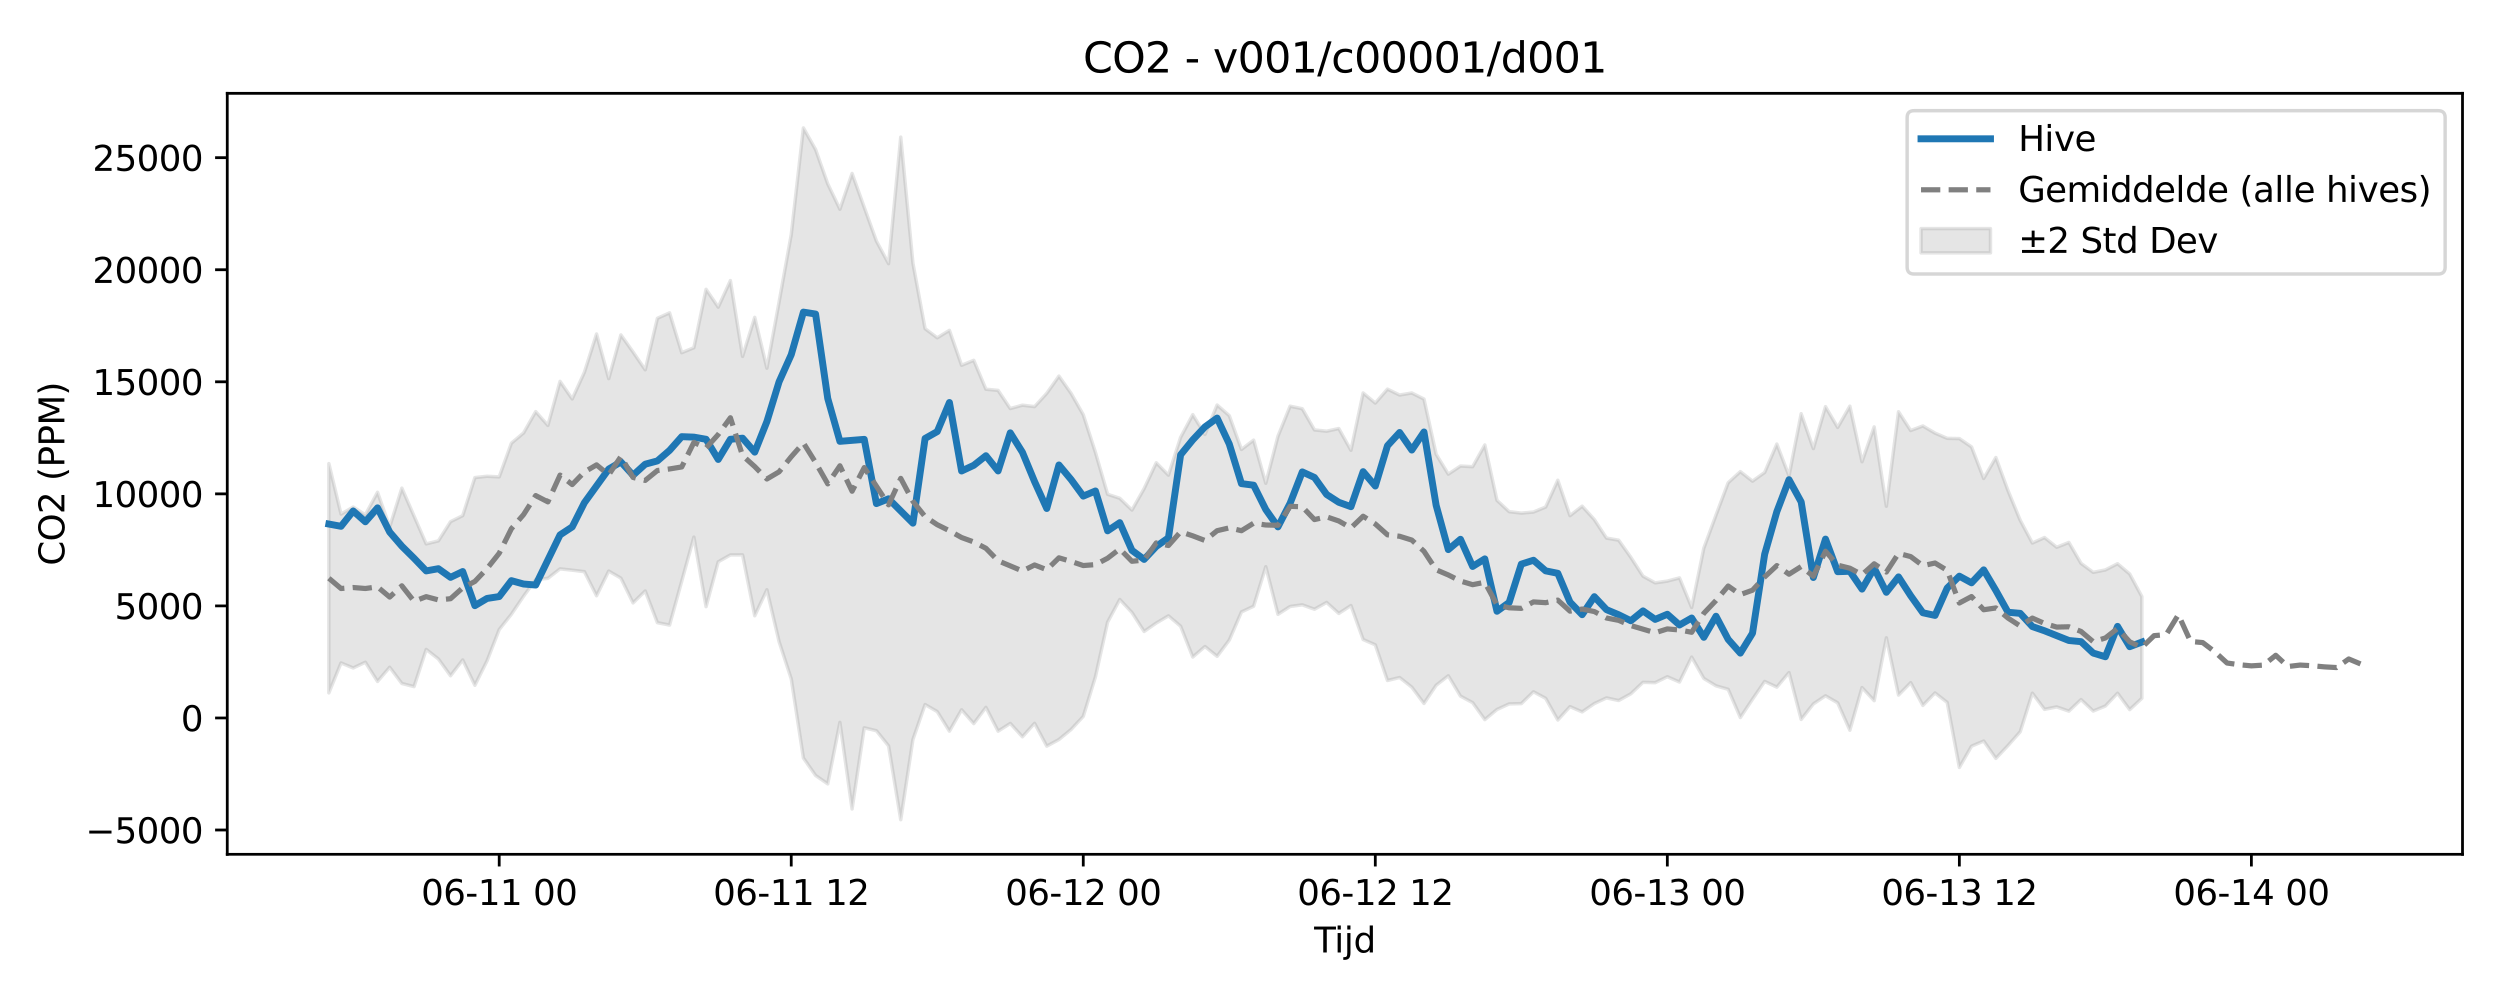 <?xml version="1.0" encoding="utf-8" standalone="no"?>
<!DOCTYPE svg PUBLIC "-//W3C//DTD SVG 1.1//EN"
  "http://www.w3.org/Graphics/SVG/1.1/DTD/svg11.dtd">
<svg xmlns:xlink="http://www.w3.org/1999/xlink" width="720pt" height="288pt" viewBox="0 0 720 288" xmlns="http://www.w3.org/2000/svg" version="1.1">
 <defs>
  <style type="text/css">*{stroke-linejoin: round; stroke-linecap: butt}</style>
 </defs>
 <g id="figure_1">
  <g id="patch_1">
   <path d="M 0 288 
L 720 288 
L 720 0 
L 0 0 
z
" style="fill: #ffffff"/>
  </g>
  <g id="axes_1">
   <g id="patch_2">
    <path d="M 65.45 246.04 
L 709.2 246.04 
L 709.2 26.88 
L 65.45 26.88 
z
" style="fill: #ffffff"/>
   </g>
   <g id="FillBetweenPolyCollection_1">
    <defs>
     <path id="m3bf4a31358" d="M 94.711 -154.491 
L 94.711 -88.442 
L 98.216 -97.076 
L 101.72 -95.622 
L 105.224 -97.276 
L 108.729 -91.741 
L 112.233 -95.83 
L 115.737 -91.153 
L 119.242 -90.254 
L 122.746 -100.965 
L 126.251 -98.223 
L 129.755 -93.38 
L 133.259 -97.934 
L 136.764 -90.638 
L 140.268 -97.667 
L 143.772 -106.684 
L 147.277 -111.089 
L 150.781 -116.275 
L 154.285 -121.079 
L 157.79 -121.437 
L 161.294 -124.173 
L 164.798 -123.781 
L 168.303 -123.364 
L 171.807 -116.416 
L 175.312 -123.534 
L 178.816 -121.498 
L 182.32 -114.367 
L 185.825 -117.801 
L 189.329 -108.666 
L 192.833 -107.972 
L 196.338 -120.616 
L 199.842 -133.316 
L 203.346 -113.282 
L 206.851 -126.2 
L 210.355 -128.179 
L 213.859 -128.191 
L 217.364 -110.651 
L 220.868 -118.142 
L 224.372 -103.223 
L 227.877 -92.496 
L 231.381 -69.696 
L 234.886 -64.666 
L 238.39 -62.239 
L 241.894 -79.957 
L 245.399 -55.011 
L 248.903 -78.392 
L 252.407 -77.546 
L 255.912 -73.177 
L 259.416 -51.922 
L 262.92 -75.005 
L 266.425 -85.092 
L 269.929 -83.055 
L 273.433 -77.421 
L 276.938 -83.582 
L 280.442 -79.598 
L 283.947 -84.281 
L 287.451 -77.422 
L 290.955 -79.65 
L 294.46 -75.801 
L 297.964 -79.687 
L 301.468 -73.108 
L 304.973 -75.015 
L 308.477 -77.904 
L 311.981 -81.676 
L 315.486 -93.076 
L 318.99 -108.819 
L 322.494 -115.348 
L 325.999 -111.6 
L 329.503 -106.134 
L 333.007 -108.563 
L 336.512 -110.634 
L 340.016 -107.655 
L 343.521 -98.771 
L 347.025 -101.799 
L 350.529 -98.973 
L 354.034 -103.654 
L 357.538 -111.756 
L 361.042 -113.401 
L 364.547 -124.785 
L 368.051 -111.068 
L 371.555 -113.334 
L 375.06 -113.804 
L 378.564 -112.538 
L 382.068 -114.497 
L 385.573 -111.329 
L 389.077 -113.607 
L 392.582 -103.821 
L 396.086 -102.284 
L 399.59 -92.008 
L 403.095 -92.876 
L 406.599 -90.093 
L 410.103 -85.402 
L 413.608 -90.636 
L 417.112 -93.378 
L 420.616 -87.522 
L 424.121 -85.632 
L 427.625 -80.746 
L 431.129 -83.663 
L 434.634 -85.271 
L 438.138 -85.357 
L 441.643 -88.766 
L 445.147 -86.881 
L 448.651 -80.635 
L 452.156 -84.491 
L 455.66 -82.972 
L 459.164 -85.366 
L 462.669 -87 
L 466.173 -86.248 
L 469.677 -88.186 
L 473.182 -91.486 
L 476.686 -91.389 
L 480.19 -93.098 
L 483.695 -91.574 
L 487.199 -98.756 
L 490.703 -92.606 
L 494.208 -90.483 
L 497.712 -89.475 
L 501.217 -81.348 
L 504.721 -86.618 
L 508.225 -91.746 
L 511.73 -90.106 
L 515.234 -94.311 
L 518.738 -80.805 
L 522.243 -85.263 
L 525.747 -87.609 
L 529.251 -85.578 
L 532.756 -77.693 
L 536.26 -89.977 
L 539.764 -86.204 
L 543.269 -104.304 
L 546.773 -87.82 
L 550.278 -91.394 
L 553.782 -84.835 
L 557.286 -88.432 
L 560.791 -85.7 
L 564.295 -66.972 
L 567.799 -73.099 
L 571.304 -74.588 
L 574.808 -69.575 
L 578.312 -73.289 
L 581.817 -77.248 
L 585.321 -88.371 
L 588.825 -83.703 
L 592.33 -84.409 
L 595.834 -83.189 
L 599.338 -86.527 
L 602.843 -83.218 
L 606.347 -84.656 
L 609.852 -88.35 
L 613.356 -83.623 
L 616.86 -86.891 
L 616.86 -116.184 
L 616.86 -116.184 
L 613.356 -122.692 
L 609.852 -125.651 
L 606.347 -123.862 
L 602.843 -123.166 
L 599.338 -125.756 
L 595.834 -131.785 
L 592.33 -130.392 
L 588.825 -133.187 
L 585.321 -131.608 
L 581.817 -138.177 
L 578.312 -146.69 
L 574.808 -156.242 
L 571.304 -150.199 
L 567.799 -159.289 
L 564.295 -161.694 
L 560.791 -161.756 
L 557.286 -163.275 
L 553.782 -165.325 
L 550.278 -164.01 
L 546.773 -169.422 
L 543.269 -142.202 
L 539.764 -165.053 
L 536.26 -155.017 
L 532.756 -171.021 
L 529.251 -164.895 
L 525.747 -170.874 
L 522.243 -158.816 
L 518.738 -168.862 
L 515.234 -150.949 
L 511.73 -160.112 
L 508.225 -151.943 
L 504.721 -149.424 
L 501.217 -152.175 
L 497.712 -148.973 
L 494.208 -139.644 
L 490.703 -130.139 
L 487.199 -113.05 
L 483.695 -121.568 
L 480.19 -120.645 
L 476.686 -120.138 
L 473.182 -122.066 
L 469.677 -127.492 
L 466.173 -132.432 
L 462.669 -133.031 
L 459.164 -138.377 
L 455.66 -142.223 
L 452.156 -139.486 
L 448.651 -149.693 
L 445.147 -141.977 
L 441.643 -140.536 
L 438.138 -140.228 
L 434.634 -140.643 
L 431.129 -143.904 
L 427.625 -159.85 
L 424.121 -153.591 
L 420.616 -153.787 
L 417.112 -151.448 
L 413.608 -157.179 
L 410.103 -173.07 
L 406.599 -174.824 
L 403.095 -174.232 
L 399.59 -175.935 
L 396.086 -171.914 
L 392.582 -174.825 
L 389.077 -158.313 
L 385.573 -164.585 
L 382.068 -163.812 
L 378.564 -164.189 
L 375.06 -170.283 
L 371.555 -171.023 
L 368.051 -162.359 
L 364.547 -148.821 
L 361.042 -161.242 
L 357.538 -158.556 
L 354.034 -168.297 
L 350.529 -171.347 
L 347.025 -162.874 
L 343.521 -168.583 
L 340.016 -162.036 
L 336.512 -151.157 
L 333.007 -154.72 
L 329.503 -147.27 
L 325.999 -141.106 
L 322.494 -144.491 
L 318.99 -145.648 
L 315.486 -157.707 
L 311.981 -168.566 
L 308.477 -174.713 
L 304.973 -179.682 
L 301.468 -174.726 
L 297.964 -170.892 
L 294.46 -171.31 
L 290.955 -170.341 
L 287.451 -175.572 
L 283.947 -175.903 
L 280.442 -184.232 
L 276.938 -182.8 
L 273.433 -192.86 
L 269.929 -190.712 
L 266.425 -193.347 
L 262.92 -212.213 
L 259.416 -248.52 
L 255.912 -212.056 
L 252.407 -218.574 
L 248.903 -228.282 
L 245.399 -238.042 
L 241.894 -227.746 
L 238.39 -235.054 
L 234.886 -244.946 
L 231.381 -251.158 
L 227.877 -220.424 
L 224.372 -201.003 
L 220.868 -181.959 
L 217.364 -196.606 
L 213.859 -185.353 
L 210.355 -207.194 
L 206.851 -199.543 
L 203.346 -204.684 
L 199.842 -187.857 
L 196.338 -186.425 
L 192.833 -197.906 
L 189.329 -196.319 
L 185.825 -181.488 
L 182.32 -186.629 
L 178.816 -191.543 
L 175.312 -178.943 
L 171.807 -191.816 
L 168.303 -180.768 
L 164.798 -173.107 
L 161.294 -178.162 
L 157.79 -165.482 
L 154.285 -169.464 
L 150.781 -163.301 
L 147.277 -160.363 
L 143.772 -150.656 
L 140.268 -150.837 
L 136.764 -150.455 
L 133.259 -139.494 
L 129.755 -137.759 
L 126.251 -132.231 
L 122.746 -131.363 
L 119.242 -139.393 
L 115.737 -147.418 
L 112.233 -136.262 
L 108.729 -146.226 
L 105.224 -139.749 
L 101.72 -141.965 
L 98.216 -139.939 
L 94.711 -154.491 
z
" style="stroke: #808080; stroke-opacity: 0.2"/>
    </defs>
    <g clip-path="url(#p4a77b7a295)">
     <use xlink:href="#m3bf4a31358" x="0" y="288" style="fill: #808080; fill-opacity: 0.2; stroke: #808080; stroke-opacity: 0.2"/>
    </g>
   </g>
   <g id="matplotlib.axis_1">
    <g id="xtick_1">
     <g id="line2d_1">
      <defs>
       <path id="mb279591eb4" d="M 0 0 
L 0 3.5 
" style="stroke: #000000; stroke-width: 0.8"/>
      </defs>
      <g>
       <use xlink:href="#mb279591eb4" x="143.772" y="246.04" style="stroke: #000000; stroke-width: 0.8"/>
      </g>
     </g>
     <g id="text_1">
      <!-- 06-11 00 -->
      <g transform="translate(121.292 260.638) scale(0.1 -0.1)">
       <defs>
        <path id="DejaVuSans-30" d="M 2034 4250 
Q 1547 4250 1301 3770 
Q 1056 3291 1056 2328 
Q 1056 1369 1301 889 
Q 1547 409 2034 409 
Q 2525 409 2770 889 
Q 3016 1369 3016 2328 
Q 3016 3291 2770 3770 
Q 2525 4250 2034 4250 
z
M 2034 4750 
Q 2819 4750 3233 4129 
Q 3647 3509 3647 2328 
Q 3647 1150 3233 529 
Q 2819 -91 2034 -91 
Q 1250 -91 836 529 
Q 422 1150 422 2328 
Q 422 3509 836 4129 
Q 1250 4750 2034 4750 
z
" transform="scale(0.016)"/>
        <path id="DejaVuSans-36" d="M 2113 2584 
Q 1688 2584 1439 2293 
Q 1191 2003 1191 1497 
Q 1191 994 1439 701 
Q 1688 409 2113 409 
Q 2538 409 2786 701 
Q 3034 994 3034 1497 
Q 3034 2003 2786 2293 
Q 2538 2584 2113 2584 
z
M 3366 4563 
L 3366 3988 
Q 3128 4100 2886 4159 
Q 2644 4219 2406 4219 
Q 1781 4219 1451 3797 
Q 1122 3375 1075 2522 
Q 1259 2794 1537 2939 
Q 1816 3084 2150 3084 
Q 2853 3084 3261 2657 
Q 3669 2231 3669 1497 
Q 3669 778 3244 343 
Q 2819 -91 2113 -91 
Q 1303 -91 875 529 
Q 447 1150 447 2328 
Q 447 3434 972 4092 
Q 1497 4750 2381 4750 
Q 2619 4750 2861 4703 
Q 3103 4656 3366 4563 
z
" transform="scale(0.016)"/>
        <path id="DejaVuSans-2d" d="M 313 2009 
L 1997 2009 
L 1997 1497 
L 313 1497 
L 313 2009 
z
" transform="scale(0.016)"/>
        <path id="DejaVuSans-31" d="M 794 531 
L 1825 531 
L 1825 4091 
L 703 3866 
L 703 4441 
L 1819 4666 
L 2450 4666 
L 2450 531 
L 3481 531 
L 3481 0 
L 794 0 
L 794 531 
z
" transform="scale(0.016)"/>
        <path id="DejaVuSans-20" transform="scale(0.016)"/>
       </defs>
       <use xlink:href="#DejaVuSans-30"/>
       <use xlink:href="#DejaVuSans-36" transform="translate(63.623 0)"/>
       <use xlink:href="#DejaVuSans-2d" transform="translate(127.246 0)"/>
       <use xlink:href="#DejaVuSans-31" transform="translate(163.33 0)"/>
       <use xlink:href="#DejaVuSans-31" transform="translate(226.953 0)"/>
       <use xlink:href="#DejaVuSans-20" transform="translate(290.576 0)"/>
       <use xlink:href="#DejaVuSans-30" transform="translate(322.363 0)"/>
       <use xlink:href="#DejaVuSans-30" transform="translate(385.986 0)"/>
      </g>
     </g>
    </g>
    <g id="xtick_2">
     <g id="line2d_2">
      <g>
       <use xlink:href="#mb279591eb4" x="227.877" y="246.04" style="stroke: #000000; stroke-width: 0.8"/>
      </g>
     </g>
     <g id="text_2">
      <!-- 06-11 12 -->
      <g transform="translate(205.396 260.638) scale(0.1 -0.1)">
       <defs>
        <path id="DejaVuSans-32" d="M 1228 531 
L 3431 531 
L 3431 0 
L 469 0 
L 469 531 
Q 828 903 1448 1529 
Q 2069 2156 2228 2338 
Q 2531 2678 2651 2914 
Q 2772 3150 2772 3378 
Q 2772 3750 2511 3984 
Q 2250 4219 1831 4219 
Q 1534 4219 1204 4116 
Q 875 4013 500 3803 
L 500 4441 
Q 881 4594 1212 4672 
Q 1544 4750 1819 4750 
Q 2544 4750 2975 4387 
Q 3406 4025 3406 3419 
Q 3406 3131 3298 2873 
Q 3191 2616 2906 2266 
Q 2828 2175 2409 1742 
Q 1991 1309 1228 531 
z
" transform="scale(0.016)"/>
       </defs>
       <use xlink:href="#DejaVuSans-30"/>
       <use xlink:href="#DejaVuSans-36" transform="translate(63.623 0)"/>
       <use xlink:href="#DejaVuSans-2d" transform="translate(127.246 0)"/>
       <use xlink:href="#DejaVuSans-31" transform="translate(163.33 0)"/>
       <use xlink:href="#DejaVuSans-31" transform="translate(226.953 0)"/>
       <use xlink:href="#DejaVuSans-20" transform="translate(290.576 0)"/>
       <use xlink:href="#DejaVuSans-31" transform="translate(322.363 0)"/>
       <use xlink:href="#DejaVuSans-32" transform="translate(385.986 0)"/>
      </g>
     </g>
    </g>
    <g id="xtick_3">
     <g id="line2d_3">
      <g>
       <use xlink:href="#mb279591eb4" x="311.981" y="246.04" style="stroke: #000000; stroke-width: 0.8"/>
      </g>
     </g>
     <g id="text_3">
      <!-- 06-12 00 -->
      <g transform="translate(289.501 260.638) scale(0.1 -0.1)">
       <use xlink:href="#DejaVuSans-30"/>
       <use xlink:href="#DejaVuSans-36" transform="translate(63.623 0)"/>
       <use xlink:href="#DejaVuSans-2d" transform="translate(127.246 0)"/>
       <use xlink:href="#DejaVuSans-31" transform="translate(163.33 0)"/>
       <use xlink:href="#DejaVuSans-32" transform="translate(226.953 0)"/>
       <use xlink:href="#DejaVuSans-20" transform="translate(290.576 0)"/>
       <use xlink:href="#DejaVuSans-30" transform="translate(322.363 0)"/>
       <use xlink:href="#DejaVuSans-30" transform="translate(385.986 0)"/>
      </g>
     </g>
    </g>
    <g id="xtick_4">
     <g id="line2d_4">
      <g>
       <use xlink:href="#mb279591eb4" x="396.086" y="246.04" style="stroke: #000000; stroke-width: 0.8"/>
      </g>
     </g>
     <g id="text_4">
      <!-- 06-12 12 -->
      <g transform="translate(373.605 260.638) scale(0.1 -0.1)">
       <use xlink:href="#DejaVuSans-30"/>
       <use xlink:href="#DejaVuSans-36" transform="translate(63.623 0)"/>
       <use xlink:href="#DejaVuSans-2d" transform="translate(127.246 0)"/>
       <use xlink:href="#DejaVuSans-31" transform="translate(163.33 0)"/>
       <use xlink:href="#DejaVuSans-32" transform="translate(226.953 0)"/>
       <use xlink:href="#DejaVuSans-20" transform="translate(290.576 0)"/>
       <use xlink:href="#DejaVuSans-31" transform="translate(322.363 0)"/>
       <use xlink:href="#DejaVuSans-32" transform="translate(385.986 0)"/>
      </g>
     </g>
    </g>
    <g id="xtick_5">
     <g id="line2d_5">
      <g>
       <use xlink:href="#mb279591eb4" x="480.19" y="246.04" style="stroke: #000000; stroke-width: 0.8"/>
      </g>
     </g>
     <g id="text_5">
      <!-- 06-13 00 -->
      <g transform="translate(457.71 260.638) scale(0.1 -0.1)">
       <defs>
        <path id="DejaVuSans-33" d="M 2597 2516 
Q 3050 2419 3304 2112 
Q 3559 1806 3559 1356 
Q 3559 666 3084 287 
Q 2609 -91 1734 -91 
Q 1441 -91 1130 -33 
Q 819 25 488 141 
L 488 750 
Q 750 597 1062 519 
Q 1375 441 1716 441 
Q 2309 441 2620 675 
Q 2931 909 2931 1356 
Q 2931 1769 2642 2001 
Q 2353 2234 1838 2234 
L 1294 2234 
L 1294 2753 
L 1863 2753 
Q 2328 2753 2575 2939 
Q 2822 3125 2822 3475 
Q 2822 3834 2567 4026 
Q 2313 4219 1838 4219 
Q 1578 4219 1281 4162 
Q 984 4106 628 3988 
L 628 4550 
Q 988 4650 1302 4700 
Q 1616 4750 1894 4750 
Q 2613 4750 3031 4423 
Q 3450 4097 3450 3541 
Q 3450 3153 3228 2886 
Q 3006 2619 2597 2516 
z
" transform="scale(0.016)"/>
       </defs>
       <use xlink:href="#DejaVuSans-30"/>
       <use xlink:href="#DejaVuSans-36" transform="translate(63.623 0)"/>
       <use xlink:href="#DejaVuSans-2d" transform="translate(127.246 0)"/>
       <use xlink:href="#DejaVuSans-31" transform="translate(163.33 0)"/>
       <use xlink:href="#DejaVuSans-33" transform="translate(226.953 0)"/>
       <use xlink:href="#DejaVuSans-20" transform="translate(290.576 0)"/>
       <use xlink:href="#DejaVuSans-30" transform="translate(322.363 0)"/>
       <use xlink:href="#DejaVuSans-30" transform="translate(385.986 0)"/>
      </g>
     </g>
    </g>
    <g id="xtick_6">
     <g id="line2d_6">
      <g>
       <use xlink:href="#mb279591eb4" x="564.295" y="246.04" style="stroke: #000000; stroke-width: 0.8"/>
      </g>
     </g>
     <g id="text_6">
      <!-- 06-13 12 -->
      <g transform="translate(541.814 260.638) scale(0.1 -0.1)">
       <use xlink:href="#DejaVuSans-30"/>
       <use xlink:href="#DejaVuSans-36" transform="translate(63.623 0)"/>
       <use xlink:href="#DejaVuSans-2d" transform="translate(127.246 0)"/>
       <use xlink:href="#DejaVuSans-31" transform="translate(163.33 0)"/>
       <use xlink:href="#DejaVuSans-33" transform="translate(226.953 0)"/>
       <use xlink:href="#DejaVuSans-20" transform="translate(290.576 0)"/>
       <use xlink:href="#DejaVuSans-31" transform="translate(322.363 0)"/>
       <use xlink:href="#DejaVuSans-32" transform="translate(385.986 0)"/>
      </g>
     </g>
    </g>
    <g id="xtick_7">
     <g id="line2d_7">
      <g>
       <use xlink:href="#mb279591eb4" x="648.399" y="246.04" style="stroke: #000000; stroke-width: 0.8"/>
      </g>
     </g>
     <g id="text_7">
      <!-- 06-14 00 -->
      <g transform="translate(625.919 260.638) scale(0.1 -0.1)">
       <defs>
        <path id="DejaVuSans-34" d="M 2419 4116 
L 825 1625 
L 2419 1625 
L 2419 4116 
z
M 2253 4666 
L 3047 4666 
L 3047 1625 
L 3713 1625 
L 3713 1100 
L 3047 1100 
L 3047 0 
L 2419 0 
L 2419 1100 
L 313 1100 
L 313 1709 
L 2253 4666 
z
" transform="scale(0.016)"/>
       </defs>
       <use xlink:href="#DejaVuSans-30"/>
       <use xlink:href="#DejaVuSans-36" transform="translate(63.623 0)"/>
       <use xlink:href="#DejaVuSans-2d" transform="translate(127.246 0)"/>
       <use xlink:href="#DejaVuSans-31" transform="translate(163.33 0)"/>
       <use xlink:href="#DejaVuSans-34" transform="translate(226.953 0)"/>
       <use xlink:href="#DejaVuSans-20" transform="translate(290.576 0)"/>
       <use xlink:href="#DejaVuSans-30" transform="translate(322.363 0)"/>
       <use xlink:href="#DejaVuSans-30" transform="translate(385.986 0)"/>
      </g>
     </g>
    </g>
    <g id="text_8">
     <!-- Tijd -->
     <g transform="translate(378.475 274.317) scale(0.1 -0.1)">
      <defs>
       <path id="DejaVuSans-54" d="M -19 4666 
L 3928 4666 
L 3928 4134 
L 2272 4134 
L 2272 0 
L 1638 0 
L 1638 4134 
L -19 4134 
L -19 4666 
z
" transform="scale(0.016)"/>
       <path id="DejaVuSans-69" d="M 603 3500 
L 1178 3500 
L 1178 0 
L 603 0 
L 603 3500 
z
M 603 4863 
L 1178 4863 
L 1178 4134 
L 603 4134 
L 603 4863 
z
" transform="scale(0.016)"/>
       <path id="DejaVuSans-6a" d="M 603 3500 
L 1178 3500 
L 1178 -63 
Q 1178 -731 923 -1031 
Q 669 -1331 103 -1331 
L -116 -1331 
L -116 -844 
L 38 -844 
Q 366 -844 484 -692 
Q 603 -541 603 -63 
L 603 3500 
z
M 603 4863 
L 1178 4863 
L 1178 4134 
L 603 4134 
L 603 4863 
z
" transform="scale(0.016)"/>
       <path id="DejaVuSans-64" d="M 2906 2969 
L 2906 4863 
L 3481 4863 
L 3481 0 
L 2906 0 
L 2906 525 
Q 2725 213 2448 61 
Q 2172 -91 1784 -91 
Q 1150 -91 751 415 
Q 353 922 353 1747 
Q 353 2572 751 3078 
Q 1150 3584 1784 3584 
Q 2172 3584 2448 3432 
Q 2725 3281 2906 2969 
z
M 947 1747 
Q 947 1113 1208 752 
Q 1469 391 1925 391 
Q 2381 391 2643 752 
Q 2906 1113 2906 1747 
Q 2906 2381 2643 2742 
Q 2381 3103 1925 3103 
Q 1469 3103 1208 2742 
Q 947 2381 947 1747 
z
" transform="scale(0.016)"/>
      </defs>
      <use xlink:href="#DejaVuSans-54"/>
      <use xlink:href="#DejaVuSans-69" transform="translate(57.959 0)"/>
      <use xlink:href="#DejaVuSans-6a" transform="translate(85.742 0)"/>
      <use xlink:href="#DejaVuSans-64" transform="translate(113.525 0)"/>
     </g>
    </g>
   </g>
   <g id="matplotlib.axis_2">
    <g id="ytick_1">
     <g id="line2d_8">
      <defs>
       <path id="m95082c612e" d="M 0 0 
L -3.5 0 
" style="stroke: #000000; stroke-width: 0.8"/>
      </defs>
      <g>
       <use xlink:href="#m95082c612e" x="65.45" y="239.047" style="stroke: #000000; stroke-width: 0.8"/>
      </g>
     </g>
     <g id="text_9">
      <!-- −5000 -->
      <g transform="translate(24.62 242.846) scale(0.1 -0.1)">
       <defs>
        <path id="DejaVuSans-2212" d="M 678 2272 
L 4684 2272 
L 4684 1741 
L 678 1741 
L 678 2272 
z
" transform="scale(0.016)"/>
        <path id="DejaVuSans-35" d="M 691 4666 
L 3169 4666 
L 3169 4134 
L 1269 4134 
L 1269 2991 
Q 1406 3038 1543 3061 
Q 1681 3084 1819 3084 
Q 2600 3084 3056 2656 
Q 3513 2228 3513 1497 
Q 3513 744 3044 326 
Q 2575 -91 1722 -91 
Q 1428 -91 1123 -41 
Q 819 9 494 109 
L 494 744 
Q 775 591 1075 516 
Q 1375 441 1709 441 
Q 2250 441 2565 725 
Q 2881 1009 2881 1497 
Q 2881 1984 2565 2268 
Q 2250 2553 1709 2553 
Q 1456 2553 1204 2497 
Q 953 2441 691 2322 
L 691 4666 
z
" transform="scale(0.016)"/>
       </defs>
       <use xlink:href="#DejaVuSans-2212"/>
       <use xlink:href="#DejaVuSans-35" transform="translate(83.789 0)"/>
       <use xlink:href="#DejaVuSans-30" transform="translate(147.412 0)"/>
       <use xlink:href="#DejaVuSans-30" transform="translate(211.035 0)"/>
       <use xlink:href="#DejaVuSans-30" transform="translate(274.658 0)"/>
      </g>
     </g>
    </g>
    <g id="ytick_2">
     <g id="line2d_9">
      <g>
       <use xlink:href="#m95082c612e" x="65.45" y="206.774" style="stroke: #000000; stroke-width: 0.8"/>
      </g>
     </g>
     <g id="text_10">
      <!-- 0 -->
      <g transform="translate(52.087 210.573) scale(0.1 -0.1)">
       <use xlink:href="#DejaVuSans-30"/>
      </g>
     </g>
    </g>
    <g id="ytick_3">
     <g id="line2d_10">
      <g>
       <use xlink:href="#m95082c612e" x="65.45" y="174.5" style="stroke: #000000; stroke-width: 0.8"/>
      </g>
     </g>
     <g id="text_11">
      <!-- 5000 -->
      <g transform="translate(33 178.299) scale(0.1 -0.1)">
       <use xlink:href="#DejaVuSans-35"/>
       <use xlink:href="#DejaVuSans-30" transform="translate(63.623 0)"/>
       <use xlink:href="#DejaVuSans-30" transform="translate(127.246 0)"/>
       <use xlink:href="#DejaVuSans-30" transform="translate(190.869 0)"/>
      </g>
     </g>
    </g>
    <g id="ytick_4">
     <g id="line2d_11">
      <g>
       <use xlink:href="#m95082c612e" x="65.45" y="142.227" style="stroke: #000000; stroke-width: 0.8"/>
      </g>
     </g>
     <g id="text_12">
      <!-- 10000 -->
      <g transform="translate(26.637 146.026) scale(0.1 -0.1)">
       <use xlink:href="#DejaVuSans-31"/>
       <use xlink:href="#DejaVuSans-30" transform="translate(63.623 0)"/>
       <use xlink:href="#DejaVuSans-30" transform="translate(127.246 0)"/>
       <use xlink:href="#DejaVuSans-30" transform="translate(190.869 0)"/>
       <use xlink:href="#DejaVuSans-30" transform="translate(254.492 0)"/>
      </g>
     </g>
    </g>
    <g id="ytick_5">
     <g id="line2d_12">
      <g>
       <use xlink:href="#m95082c612e" x="65.45" y="109.953" style="stroke: #000000; stroke-width: 0.8"/>
      </g>
     </g>
     <g id="text_13">
      <!-- 15000 -->
      <g transform="translate(26.637 113.752) scale(0.1 -0.1)">
       <use xlink:href="#DejaVuSans-31"/>
       <use xlink:href="#DejaVuSans-35" transform="translate(63.623 0)"/>
       <use xlink:href="#DejaVuSans-30" transform="translate(127.246 0)"/>
       <use xlink:href="#DejaVuSans-30" transform="translate(190.869 0)"/>
       <use xlink:href="#DejaVuSans-30" transform="translate(254.492 0)"/>
      </g>
     </g>
    </g>
    <g id="ytick_6">
     <g id="line2d_13">
      <g>
       <use xlink:href="#m95082c612e" x="65.45" y="77.679" style="stroke: #000000; stroke-width: 0.8"/>
      </g>
     </g>
     <g id="text_14">
      <!-- 20000 -->
      <g transform="translate(26.637 81.479) scale(0.1 -0.1)">
       <use xlink:href="#DejaVuSans-32"/>
       <use xlink:href="#DejaVuSans-30" transform="translate(63.623 0)"/>
       <use xlink:href="#DejaVuSans-30" transform="translate(127.246 0)"/>
       <use xlink:href="#DejaVuSans-30" transform="translate(190.869 0)"/>
       <use xlink:href="#DejaVuSans-30" transform="translate(254.492 0)"/>
      </g>
     </g>
    </g>
    <g id="ytick_7">
     <g id="line2d_14">
      <g>
       <use xlink:href="#m95082c612e" x="65.45" y="45.406" style="stroke: #000000; stroke-width: 0.8"/>
      </g>
     </g>
     <g id="text_15">
      <!-- 25000 -->
      <g transform="translate(26.637 49.205) scale(0.1 -0.1)">
       <use xlink:href="#DejaVuSans-32"/>
       <use xlink:href="#DejaVuSans-35" transform="translate(63.623 0)"/>
       <use xlink:href="#DejaVuSans-30" transform="translate(127.246 0)"/>
       <use xlink:href="#DejaVuSans-30" transform="translate(190.869 0)"/>
       <use xlink:href="#DejaVuSans-30" transform="translate(254.492 0)"/>
      </g>
     </g>
    </g>
    <g id="text_16">
     <!-- CO2 (PPM) -->
     <g transform="translate(18.541 162.903) rotate(-90) scale(0.1 -0.1)">
      <defs>
       <path id="DejaVuSans-43" d="M 4122 4306 
L 4122 3641 
Q 3803 3938 3442 4084 
Q 3081 4231 2675 4231 
Q 1875 4231 1450 3742 
Q 1025 3253 1025 2328 
Q 1025 1406 1450 917 
Q 1875 428 2675 428 
Q 3081 428 3442 575 
Q 3803 722 4122 1019 
L 4122 359 
Q 3791 134 3420 21 
Q 3050 -91 2638 -91 
Q 1578 -91 968 557 
Q 359 1206 359 2328 
Q 359 3453 968 4101 
Q 1578 4750 2638 4750 
Q 3056 4750 3426 4639 
Q 3797 4528 4122 4306 
z
" transform="scale(0.016)"/>
       <path id="DejaVuSans-4f" d="M 2522 4238 
Q 1834 4238 1429 3725 
Q 1025 3213 1025 2328 
Q 1025 1447 1429 934 
Q 1834 422 2522 422 
Q 3209 422 3611 934 
Q 4013 1447 4013 2328 
Q 4013 3213 3611 3725 
Q 3209 4238 2522 4238 
z
M 2522 4750 
Q 3503 4750 4090 4092 
Q 4678 3434 4678 2328 
Q 4678 1225 4090 567 
Q 3503 -91 2522 -91 
Q 1538 -91 948 565 
Q 359 1222 359 2328 
Q 359 3434 948 4092 
Q 1538 4750 2522 4750 
z
" transform="scale(0.016)"/>
       <path id="DejaVuSans-28" d="M 1984 4856 
Q 1566 4138 1362 3434 
Q 1159 2731 1159 2009 
Q 1159 1288 1364 580 
Q 1569 -128 1984 -844 
L 1484 -844 
Q 1016 -109 783 600 
Q 550 1309 550 2009 
Q 550 2706 781 3412 
Q 1013 4119 1484 4856 
L 1984 4856 
z
" transform="scale(0.016)"/>
       <path id="DejaVuSans-50" d="M 1259 4147 
L 1259 2394 
L 2053 2394 
Q 2494 2394 2734 2622 
Q 2975 2850 2975 3272 
Q 2975 3691 2734 3919 
Q 2494 4147 2053 4147 
L 1259 4147 
z
M 628 4666 
L 2053 4666 
Q 2838 4666 3239 4311 
Q 3641 3956 3641 3272 
Q 3641 2581 3239 2228 
Q 2838 1875 2053 1875 
L 1259 1875 
L 1259 0 
L 628 0 
L 628 4666 
z
" transform="scale(0.016)"/>
       <path id="DejaVuSans-4d" d="M 628 4666 
L 1569 4666 
L 2759 1491 
L 3956 4666 
L 4897 4666 
L 4897 0 
L 4281 0 
L 4281 4097 
L 3078 897 
L 2444 897 
L 1241 4097 
L 1241 0 
L 628 0 
L 628 4666 
z
" transform="scale(0.016)"/>
       <path id="DejaVuSans-29" d="M 513 4856 
L 1013 4856 
Q 1481 4119 1714 3412 
Q 1947 2706 1947 2009 
Q 1947 1309 1714 600 
Q 1481 -109 1013 -844 
L 513 -844 
Q 928 -128 1133 580 
Q 1338 1288 1338 2009 
Q 1338 2731 1133 3434 
Q 928 4138 513 4856 
z
" transform="scale(0.016)"/>
      </defs>
      <use xlink:href="#DejaVuSans-43"/>
      <use xlink:href="#DejaVuSans-4f" transform="translate(69.824 0)"/>
      <use xlink:href="#DejaVuSans-32" transform="translate(148.535 0)"/>
      <use xlink:href="#DejaVuSans-20" transform="translate(212.158 0)"/>
      <use xlink:href="#DejaVuSans-28" transform="translate(243.945 0)"/>
      <use xlink:href="#DejaVuSans-50" transform="translate(282.959 0)"/>
      <use xlink:href="#DejaVuSans-50" transform="translate(343.262 0)"/>
      <use xlink:href="#DejaVuSans-4d" transform="translate(403.564 0)"/>
      <use xlink:href="#DejaVuSans-29" transform="translate(489.844 0)"/>
     </g>
    </g>
   </g>
   <g id="line2d_15">
    <path d="M 94.711 150.927 
L 98.216 151.575 
L 101.72 147.169 
L 105.224 150.271 
L 108.729 146.267 
L 112.233 153.243 
L 115.737 157.305 
L 119.242 160.775 
L 122.746 164.422 
L 126.251 163.783 
L 129.755 166.279 
L 133.259 164.603 
L 136.764 174.429 
L 140.268 172.349 
L 143.772 171.811 
L 147.277 167.228 
L 150.781 168.196 
L 154.285 168.489 
L 161.294 154.052 
L 164.798 151.749 
L 168.303 144.783 
L 175.312 135.092 
L 178.816 133.039 
L 182.32 136.867 
L 185.825 133.687 
L 189.329 132.745 
L 192.833 129.717 
L 196.338 125.758 
L 199.842 125.894 
L 203.346 126.511 
L 206.851 132.319 
L 210.355 126.511 
L 213.859 126.195 
L 217.364 130.212 
L 220.868 121.402 
L 224.372 109.962 
L 227.877 102.143 
L 231.381 89.892 
L 234.886 90.444 
L 238.39 114.755 
L 241.894 127.105 
L 248.903 126.535 
L 252.407 145.034 
L 255.912 143.653 
L 262.92 150.669 
L 266.425 126.277 
L 269.929 124.295 
L 273.433 115.924 
L 276.938 135.643 
L 280.442 134.01 
L 283.947 131.249 
L 287.451 135.628 
L 290.955 124.661 
L 294.46 130.26 
L 297.964 138.722 
L 301.468 146.444 
L 304.973 133.913 
L 308.477 138.108 
L 311.981 142.881 
L 315.486 141.405 
L 318.99 152.879 
L 322.494 150.527 
L 325.999 158.501 
L 329.503 161.107 
L 333.007 157.374 
L 336.512 154.893 
L 340.016 130.978 
L 343.521 126.679 
L 347.025 122.946 
L 350.529 120.41 
L 354.034 127.884 
L 357.538 139.285 
L 361.042 139.735 
L 364.547 146.749 
L 368.051 151.734 
L 371.555 144.931 
L 375.06 135.91 
L 378.564 137.512 
L 382.068 142.407 
L 385.573 144.662 
L 389.077 145.925 
L 392.582 135.841 
L 396.086 139.972 
L 399.59 128.37 
L 403.095 124.558 
L 406.599 129.61 
L 410.103 124.414 
L 413.608 145.525 
L 417.112 158.282 
L 420.616 155.319 
L 424.121 163.138 
L 427.625 160.96 
L 431.129 176.041 
L 434.634 173.513 
L 438.138 162.475 
L 441.643 161.352 
L 445.147 164.405 
L 448.651 165.113 
L 452.156 173.405 
L 455.66 177.03 
L 459.164 171.845 
L 462.669 175.578 
L 466.173 177.048 
L 469.677 178.777 
L 473.182 175.937 
L 476.686 178.386 
L 480.19 176.908 
L 483.695 179.997 
L 487.199 177.99 
L 490.703 183.543 
L 494.208 177.482 
L 497.712 184.137 
L 501.217 188.096 
L 504.721 182.366 
L 508.225 159.603 
L 511.73 147.354 
L 515.234 138.156 
L 518.738 144.555 
L 522.243 166.316 
L 525.747 155.263 
L 529.251 164.646 
L 532.756 164.532 
L 536.26 169.661 
L 539.764 163.624 
L 543.269 170.582 
L 546.773 166.148 
L 550.278 171.572 
L 553.782 176.475 
L 557.286 177.24 
L 560.791 169.358 
L 564.295 165.939 
L 567.799 167.85 
L 571.304 164.124 
L 574.808 170.053 
L 578.312 176.33 
L 581.817 176.643 
L 585.321 180.451 
L 588.825 181.667 
L 595.834 184.463 
L 599.338 184.8 
L 602.843 188.083 
L 606.347 189.146 
L 609.852 180.402 
L 613.356 186.245 
L 616.86 184.918 
L 616.86 184.918 
" clip-path="url(#p4a77b7a295)" style="fill: none; stroke: #1f77b4; stroke-width: 2; stroke-linecap: square"/>
   </g>
   <g id="line2d_16">
    <path d="M 94.711 166.534 
L 98.216 169.493 
L 101.72 169.206 
L 105.224 169.488 
L 108.729 169.016 
L 112.233 171.954 
L 115.737 168.715 
L 119.242 173.177 
L 122.746 171.836 
L 126.251 172.773 
L 129.755 172.431 
L 133.259 169.286 
L 136.764 167.453 
L 140.268 163.748 
L 143.772 159.33 
L 147.277 152.274 
L 150.781 148.212 
L 154.285 142.729 
L 157.79 144.54 
L 161.294 136.833 
L 164.798 139.556 
L 168.303 135.934 
L 171.807 133.884 
L 175.312 136.761 
L 178.816 131.479 
L 182.32 137.502 
L 185.825 138.356 
L 189.329 135.508 
L 192.833 135.061 
L 196.338 134.479 
L 199.842 127.414 
L 203.346 129.017 
L 206.851 125.129 
L 210.355 120.314 
L 213.859 131.228 
L 217.364 134.372 
L 220.868 137.95 
L 224.372 135.887 
L 227.877 131.54 
L 231.381 127.573 
L 234.886 133.194 
L 238.39 139.353 
L 241.894 134.149 
L 245.399 141.473 
L 248.903 134.663 
L 255.912 145.384 
L 259.416 137.779 
L 262.92 144.391 
L 266.425 148.78 
L 269.929 151.116 
L 273.433 152.86 
L 276.938 154.809 
L 280.442 156.085 
L 283.947 157.908 
L 287.451 161.503 
L 294.46 164.445 
L 297.964 162.711 
L 301.468 164.083 
L 304.973 160.652 
L 308.477 161.692 
L 311.981 162.879 
L 315.486 162.608 
L 318.99 160.767 
L 322.494 158.081 
L 325.999 161.647 
L 329.503 161.298 
L 333.007 156.359 
L 336.512 157.105 
L 340.016 153.155 
L 343.521 154.323 
L 347.025 155.664 
L 350.529 152.84 
L 354.034 152.024 
L 357.538 152.844 
L 361.042 150.679 
L 364.547 151.197 
L 368.051 151.286 
L 371.555 145.822 
L 375.06 145.956 
L 378.564 149.637 
L 382.068 148.846 
L 385.573 150.043 
L 389.077 152.04 
L 392.582 148.677 
L 396.086 150.901 
L 399.59 154.028 
L 403.095 154.446 
L 406.599 155.541 
L 410.103 158.764 
L 413.608 164.092 
L 417.112 165.587 
L 420.616 167.345 
L 424.121 168.388 
L 427.625 167.702 
L 431.129 174.217 
L 434.634 175.043 
L 438.138 175.207 
L 441.643 173.349 
L 445.147 173.571 
L 448.651 172.836 
L 452.156 176.011 
L 455.66 175.403 
L 459.164 176.129 
L 462.669 177.985 
L 466.173 178.66 
L 469.677 180.161 
L 476.686 182.236 
L 480.19 181.128 
L 483.695 181.429 
L 487.199 182.097 
L 490.703 176.628 
L 494.208 172.937 
L 497.712 168.776 
L 501.217 171.239 
L 504.721 169.979 
L 508.225 166.155 
L 511.73 162.891 
L 515.234 165.37 
L 518.738 163.166 
L 522.243 165.96 
L 525.747 158.759 
L 529.251 162.764 
L 532.756 163.643 
L 536.26 165.503 
L 539.764 162.371 
L 543.269 164.747 
L 546.773 159.379 
L 550.278 160.298 
L 553.782 162.92 
L 557.286 162.147 
L 560.791 164.272 
L 564.295 173.667 
L 567.799 171.806 
L 571.304 175.606 
L 574.808 175.091 
L 578.312 178.01 
L 581.817 180.288 
L 585.321 178.011 
L 588.825 179.555 
L 592.33 180.599 
L 595.834 180.513 
L 599.338 181.859 
L 602.843 184.808 
L 606.347 183.741 
L 609.852 180.999 
L 613.356 184.842 
L 616.86 186.463 
L 620.365 183.07 
L 623.869 182.766 
L 627.373 177.045 
L 630.878 184.742 
L 634.382 185.062 
L 637.886 187.737 
L 641.391 190.947 
L 644.895 191.439 
L 648.399 191.766 
L 651.904 191.547 
L 655.408 188.724 
L 658.913 191.96 
L 662.417 191.54 
L 665.921 191.734 
L 669.426 192.057 
L 672.93 192.257 
L 676.434 189.785 
L 679.939 191.256 
L 679.939 191.256 
" clip-path="url(#p4a77b7a295)" style="fill: none; stroke-dasharray: 5.55,2.4; stroke-dashoffset: 0; stroke: #808080; stroke-width: 1.5"/>
   </g>
   <g id="patch_3">
    <path d="M 65.45 246.04 
L 65.45 26.88 
" style="fill: none; stroke: #000000; stroke-width: 0.8; stroke-linejoin: miter; stroke-linecap: square"/>
   </g>
   <g id="patch_4">
    <path d="M 709.2 246.04 
L 709.2 26.88 
" style="fill: none; stroke: #000000; stroke-width: 0.8; stroke-linejoin: miter; stroke-linecap: square"/>
   </g>
   <g id="patch_5">
    <path d="M 65.45 246.04 
L 709.2 246.04 
" style="fill: none; stroke: #000000; stroke-width: 0.8; stroke-linejoin: miter; stroke-linecap: square"/>
   </g>
   <g id="patch_6">
    <path d="M 65.45 26.88 
L 709.2 26.88 
" style="fill: none; stroke: #000000; stroke-width: 0.8; stroke-linejoin: miter; stroke-linecap: square"/>
   </g>
   <g id="text_17">
    <!-- CO2 - v001/c00001/d001 -->
    <g transform="translate(311.922 20.88) scale(0.12 -0.12)">
     <defs>
      <path id="DejaVuSans-76" d="M 191 3500 
L 800 3500 
L 1894 563 
L 2988 3500 
L 3597 3500 
L 2284 0 
L 1503 0 
L 191 3500 
z
" transform="scale(0.016)"/>
      <path id="DejaVuSans-2f" d="M 1625 4666 
L 2156 4666 
L 531 -594 
L 0 -594 
L 1625 4666 
z
" transform="scale(0.016)"/>
      <path id="DejaVuSans-63" d="M 3122 3366 
L 3122 2828 
Q 2878 2963 2633 3030 
Q 2388 3097 2138 3097 
Q 1578 3097 1268 2742 
Q 959 2388 959 1747 
Q 959 1106 1268 751 
Q 1578 397 2138 397 
Q 2388 397 2633 464 
Q 2878 531 3122 666 
L 3122 134 
Q 2881 22 2623 -34 
Q 2366 -91 2075 -91 
Q 1284 -91 818 406 
Q 353 903 353 1747 
Q 353 2603 823 3093 
Q 1294 3584 2113 3584 
Q 2378 3584 2631 3529 
Q 2884 3475 3122 3366 
z
" transform="scale(0.016)"/>
     </defs>
     <use xlink:href="#DejaVuSans-43"/>
     <use xlink:href="#DejaVuSans-4f" transform="translate(69.824 0)"/>
     <use xlink:href="#DejaVuSans-32" transform="translate(148.535 0)"/>
     <use xlink:href="#DejaVuSans-20" transform="translate(212.158 0)"/>
     <use xlink:href="#DejaVuSans-2d" transform="translate(243.945 0)"/>
     <use xlink:href="#DejaVuSans-20" transform="translate(280.029 0)"/>
     <use xlink:href="#DejaVuSans-76" transform="translate(311.816 0)"/>
     <use xlink:href="#DejaVuSans-30" transform="translate(370.996 0)"/>
     <use xlink:href="#DejaVuSans-30" transform="translate(434.619 0)"/>
     <use xlink:href="#DejaVuSans-31" transform="translate(498.242 0)"/>
     <use xlink:href="#DejaVuSans-2f" transform="translate(561.865 0)"/>
     <use xlink:href="#DejaVuSans-63" transform="translate(595.557 0)"/>
     <use xlink:href="#DejaVuSans-30" transform="translate(650.537 0)"/>
     <use xlink:href="#DejaVuSans-30" transform="translate(714.16 0)"/>
     <use xlink:href="#DejaVuSans-30" transform="translate(777.783 0)"/>
     <use xlink:href="#DejaVuSans-30" transform="translate(841.406 0)"/>
     <use xlink:href="#DejaVuSans-31" transform="translate(905.029 0)"/>
     <use xlink:href="#DejaVuSans-2f" transform="translate(968.652 0)"/>
     <use xlink:href="#DejaVuSans-64" transform="translate(1002.344 0)"/>
     <use xlink:href="#DejaVuSans-30" transform="translate(1065.82 0)"/>
     <use xlink:href="#DejaVuSans-30" transform="translate(1129.443 0)"/>
     <use xlink:href="#DejaVuSans-31" transform="translate(1193.066 0)"/>
    </g>
   </g>
   <g id="legend_1">
    <g id="patch_7">
     <path d="M 551.256 78.914 
L 702.2 78.914 
Q 704.2 78.914 704.2 76.914 
L 704.2 33.88 
Q 704.2 31.88 702.2 31.88 
L 551.256 31.88 
Q 549.256 31.88 549.256 33.88 
L 549.256 76.914 
Q 549.256 78.914 551.256 78.914 
z
" style="fill: #ffffff; opacity: 0.8; stroke: #cccccc; stroke-linejoin: miter"/>
    </g>
    <g id="line2d_17">
     <path d="M 553.256 39.978 
L 563.256 39.978 
L 573.256 39.978 
" style="fill: none; stroke: #1f77b4; stroke-width: 2; stroke-linecap: square"/>
    </g>
    <g id="text_18">
     <!-- Hive -->
     <g transform="translate(581.256 43.478) scale(0.1 -0.1)">
      <defs>
       <path id="DejaVuSans-48" d="M 628 4666 
L 1259 4666 
L 1259 2753 
L 3553 2753 
L 3553 4666 
L 4184 4666 
L 4184 0 
L 3553 0 
L 3553 2222 
L 1259 2222 
L 1259 0 
L 628 0 
L 628 4666 
z
" transform="scale(0.016)"/>
       <path id="DejaVuSans-65" d="M 3597 1894 
L 3597 1613 
L 953 1613 
Q 991 1019 1311 708 
Q 1631 397 2203 397 
Q 2534 397 2845 478 
Q 3156 559 3463 722 
L 3463 178 
Q 3153 47 2828 -22 
Q 2503 -91 2169 -91 
Q 1331 -91 842 396 
Q 353 884 353 1716 
Q 353 2575 817 3079 
Q 1281 3584 2069 3584 
Q 2775 3584 3186 3129 
Q 3597 2675 3597 1894 
z
M 3022 2063 
Q 3016 2534 2758 2815 
Q 2500 3097 2075 3097 
Q 1594 3097 1305 2825 
Q 1016 2553 972 2059 
L 3022 2063 
z
" transform="scale(0.016)"/>
      </defs>
      <use xlink:href="#DejaVuSans-48"/>
      <use xlink:href="#DejaVuSans-69" transform="translate(75.195 0)"/>
      <use xlink:href="#DejaVuSans-76" transform="translate(102.979 0)"/>
      <use xlink:href="#DejaVuSans-65" transform="translate(162.158 0)"/>
     </g>
    </g>
    <g id="line2d_18">
     <path d="M 553.256 54.657 
L 563.256 54.657 
L 573.256 54.657 
" style="fill: none; stroke-dasharray: 5.55,2.4; stroke-dashoffset: 0; stroke: #808080; stroke-width: 1.5"/>
    </g>
    <g id="text_19">
     <!-- Gemiddelde (alle hives) -->
     <g transform="translate(581.256 58.157) scale(0.1 -0.1)">
      <defs>
       <path id="DejaVuSans-47" d="M 3809 666 
L 3809 1919 
L 2778 1919 
L 2778 2438 
L 4434 2438 
L 4434 434 
Q 4069 175 3628 42 
Q 3188 -91 2688 -91 
Q 1594 -91 976 548 
Q 359 1188 359 2328 
Q 359 3472 976 4111 
Q 1594 4750 2688 4750 
Q 3144 4750 3555 4637 
Q 3966 4525 4313 4306 
L 4313 3634 
Q 3963 3931 3569 4081 
Q 3175 4231 2741 4231 
Q 1884 4231 1454 3753 
Q 1025 3275 1025 2328 
Q 1025 1384 1454 906 
Q 1884 428 2741 428 
Q 3075 428 3337 486 
Q 3600 544 3809 666 
z
" transform="scale(0.016)"/>
       <path id="DejaVuSans-6d" d="M 3328 2828 
Q 3544 3216 3844 3400 
Q 4144 3584 4550 3584 
Q 5097 3584 5394 3201 
Q 5691 2819 5691 2113 
L 5691 0 
L 5113 0 
L 5113 2094 
Q 5113 2597 4934 2840 
Q 4756 3084 4391 3084 
Q 3944 3084 3684 2787 
Q 3425 2491 3425 1978 
L 3425 0 
L 2847 0 
L 2847 2094 
Q 2847 2600 2669 2842 
Q 2491 3084 2119 3084 
Q 1678 3084 1418 2786 
Q 1159 2488 1159 1978 
L 1159 0 
L 581 0 
L 581 3500 
L 1159 3500 
L 1159 2956 
Q 1356 3278 1631 3431 
Q 1906 3584 2284 3584 
Q 2666 3584 2933 3390 
Q 3200 3197 3328 2828 
z
" transform="scale(0.016)"/>
       <path id="DejaVuSans-6c" d="M 603 4863 
L 1178 4863 
L 1178 0 
L 603 0 
L 603 4863 
z
" transform="scale(0.016)"/>
       <path id="DejaVuSans-61" d="M 2194 1759 
Q 1497 1759 1228 1600 
Q 959 1441 959 1056 
Q 959 750 1161 570 
Q 1363 391 1709 391 
Q 2188 391 2477 730 
Q 2766 1069 2766 1631 
L 2766 1759 
L 2194 1759 
z
M 3341 1997 
L 3341 0 
L 2766 0 
L 2766 531 
Q 2569 213 2275 61 
Q 1981 -91 1556 -91 
Q 1019 -91 701 211 
Q 384 513 384 1019 
Q 384 1609 779 1909 
Q 1175 2209 1959 2209 
L 2766 2209 
L 2766 2266 
Q 2766 2663 2505 2880 
Q 2244 3097 1772 3097 
Q 1472 3097 1187 3025 
Q 903 2953 641 2809 
L 641 3341 
Q 956 3463 1253 3523 
Q 1550 3584 1831 3584 
Q 2591 3584 2966 3190 
Q 3341 2797 3341 1997 
z
" transform="scale(0.016)"/>
       <path id="DejaVuSans-68" d="M 3513 2113 
L 3513 0 
L 2938 0 
L 2938 2094 
Q 2938 2591 2744 2837 
Q 2550 3084 2163 3084 
Q 1697 3084 1428 2787 
Q 1159 2491 1159 1978 
L 1159 0 
L 581 0 
L 581 4863 
L 1159 4863 
L 1159 2956 
Q 1366 3272 1645 3428 
Q 1925 3584 2291 3584 
Q 2894 3584 3203 3211 
Q 3513 2838 3513 2113 
z
" transform="scale(0.016)"/>
       <path id="DejaVuSans-73" d="M 2834 3397 
L 2834 2853 
Q 2591 2978 2328 3040 
Q 2066 3103 1784 3103 
Q 1356 3103 1142 2972 
Q 928 2841 928 2578 
Q 928 2378 1081 2264 
Q 1234 2150 1697 2047 
L 1894 2003 
Q 2506 1872 2764 1633 
Q 3022 1394 3022 966 
Q 3022 478 2636 193 
Q 2250 -91 1575 -91 
Q 1294 -91 989 -36 
Q 684 19 347 128 
L 347 722 
Q 666 556 975 473 
Q 1284 391 1588 391 
Q 1994 391 2212 530 
Q 2431 669 2431 922 
Q 2431 1156 2273 1281 
Q 2116 1406 1581 1522 
L 1381 1569 
Q 847 1681 609 1914 
Q 372 2147 372 2553 
Q 372 3047 722 3315 
Q 1072 3584 1716 3584 
Q 2034 3584 2315 3537 
Q 2597 3491 2834 3397 
z
" transform="scale(0.016)"/>
      </defs>
      <use xlink:href="#DejaVuSans-47"/>
      <use xlink:href="#DejaVuSans-65" transform="translate(77.49 0)"/>
      <use xlink:href="#DejaVuSans-6d" transform="translate(139.014 0)"/>
      <use xlink:href="#DejaVuSans-69" transform="translate(236.426 0)"/>
      <use xlink:href="#DejaVuSans-64" transform="translate(264.209 0)"/>
      <use xlink:href="#DejaVuSans-64" transform="translate(327.686 0)"/>
      <use xlink:href="#DejaVuSans-65" transform="translate(391.162 0)"/>
      <use xlink:href="#DejaVuSans-6c" transform="translate(452.686 0)"/>
      <use xlink:href="#DejaVuSans-64" transform="translate(480.469 0)"/>
      <use xlink:href="#DejaVuSans-65" transform="translate(543.945 0)"/>
      <use xlink:href="#DejaVuSans-20" transform="translate(605.469 0)"/>
      <use xlink:href="#DejaVuSans-28" transform="translate(637.256 0)"/>
      <use xlink:href="#DejaVuSans-61" transform="translate(676.27 0)"/>
      <use xlink:href="#DejaVuSans-6c" transform="translate(737.549 0)"/>
      <use xlink:href="#DejaVuSans-6c" transform="translate(765.332 0)"/>
      <use xlink:href="#DejaVuSans-65" transform="translate(793.115 0)"/>
      <use xlink:href="#DejaVuSans-20" transform="translate(854.639 0)"/>
      <use xlink:href="#DejaVuSans-68" transform="translate(886.426 0)"/>
      <use xlink:href="#DejaVuSans-69" transform="translate(949.805 0)"/>
      <use xlink:href="#DejaVuSans-76" transform="translate(977.588 0)"/>
      <use xlink:href="#DejaVuSans-65" transform="translate(1036.768 0)"/>
      <use xlink:href="#DejaVuSans-73" transform="translate(1098.291 0)"/>
      <use xlink:href="#DejaVuSans-29" transform="translate(1150.391 0)"/>
     </g>
    </g>
    <g id="patch_8">
     <path d="M 553.256 72.835 
L 573.256 72.835 
L 573.256 65.835 
L 553.256 65.835 
z
" style="fill: #808080; fill-opacity: 0.2; stroke: #808080; stroke-opacity: 0.2; stroke-linejoin: miter"/>
    </g>
    <g id="text_20">
     <!-- ±2 Std Dev -->
     <g transform="translate(581.256 72.835) scale(0.1 -0.1)">
      <defs>
       <path id="DejaVuSans-b1" d="M 2944 4013 
L 2944 2803 
L 4684 2803 
L 4684 2272 
L 2944 2272 
L 2944 1063 
L 2419 1063 
L 2419 2272 
L 678 2272 
L 678 2803 
L 2419 2803 
L 2419 4013 
L 2944 4013 
z
M 678 531 
L 4684 531 
L 4684 0 
L 678 0 
L 678 531 
z
" transform="scale(0.016)"/>
       <path id="DejaVuSans-53" d="M 3425 4513 
L 3425 3897 
Q 3066 4069 2747 4153 
Q 2428 4238 2131 4238 
Q 1616 4238 1336 4038 
Q 1056 3838 1056 3469 
Q 1056 3159 1242 3001 
Q 1428 2844 1947 2747 
L 2328 2669 
Q 3034 2534 3370 2195 
Q 3706 1856 3706 1288 
Q 3706 609 3251 259 
Q 2797 -91 1919 -91 
Q 1588 -91 1214 -16 
Q 841 59 441 206 
L 441 856 
Q 825 641 1194 531 
Q 1563 422 1919 422 
Q 2459 422 2753 634 
Q 3047 847 3047 1241 
Q 3047 1584 2836 1778 
Q 2625 1972 2144 2069 
L 1759 2144 
Q 1053 2284 737 2584 
Q 422 2884 422 3419 
Q 422 4038 858 4394 
Q 1294 4750 2059 4750 
Q 2388 4750 2728 4690 
Q 3069 4631 3425 4513 
z
" transform="scale(0.016)"/>
       <path id="DejaVuSans-74" d="M 1172 4494 
L 1172 3500 
L 2356 3500 
L 2356 3053 
L 1172 3053 
L 1172 1153 
Q 1172 725 1289 603 
Q 1406 481 1766 481 
L 2356 481 
L 2356 0 
L 1766 0 
Q 1100 0 847 248 
Q 594 497 594 1153 
L 594 3053 
L 172 3053 
L 172 3500 
L 594 3500 
L 594 4494 
L 1172 4494 
z
" transform="scale(0.016)"/>
       <path id="DejaVuSans-44" d="M 1259 4147 
L 1259 519 
L 2022 519 
Q 2988 519 3436 956 
Q 3884 1394 3884 2338 
Q 3884 3275 3436 3711 
Q 2988 4147 2022 4147 
L 1259 4147 
z
M 628 4666 
L 1925 4666 
Q 3281 4666 3915 4102 
Q 4550 3538 4550 2338 
Q 4550 1131 3912 565 
Q 3275 0 1925 0 
L 628 0 
L 628 4666 
z
" transform="scale(0.016)"/>
      </defs>
      <use xlink:href="#DejaVuSans-b1"/>
      <use xlink:href="#DejaVuSans-32" transform="translate(83.789 0)"/>
      <use xlink:href="#DejaVuSans-20" transform="translate(147.412 0)"/>
      <use xlink:href="#DejaVuSans-53" transform="translate(179.199 0)"/>
      <use xlink:href="#DejaVuSans-74" transform="translate(242.676 0)"/>
      <use xlink:href="#DejaVuSans-64" transform="translate(281.885 0)"/>
      <use xlink:href="#DejaVuSans-20" transform="translate(345.361 0)"/>
      <use xlink:href="#DejaVuSans-44" transform="translate(377.148 0)"/>
      <use xlink:href="#DejaVuSans-65" transform="translate(454.15 0)"/>
      <use xlink:href="#DejaVuSans-76" transform="translate(515.674 0)"/>
     </g>
    </g>
   </g>
  </g>
 </g>
 <defs>
  <clipPath id="p4a77b7a295">
   <rect x="65.45" y="26.88" width="643.75" height="219.16"/>
  </clipPath>
 </defs>
</svg>
